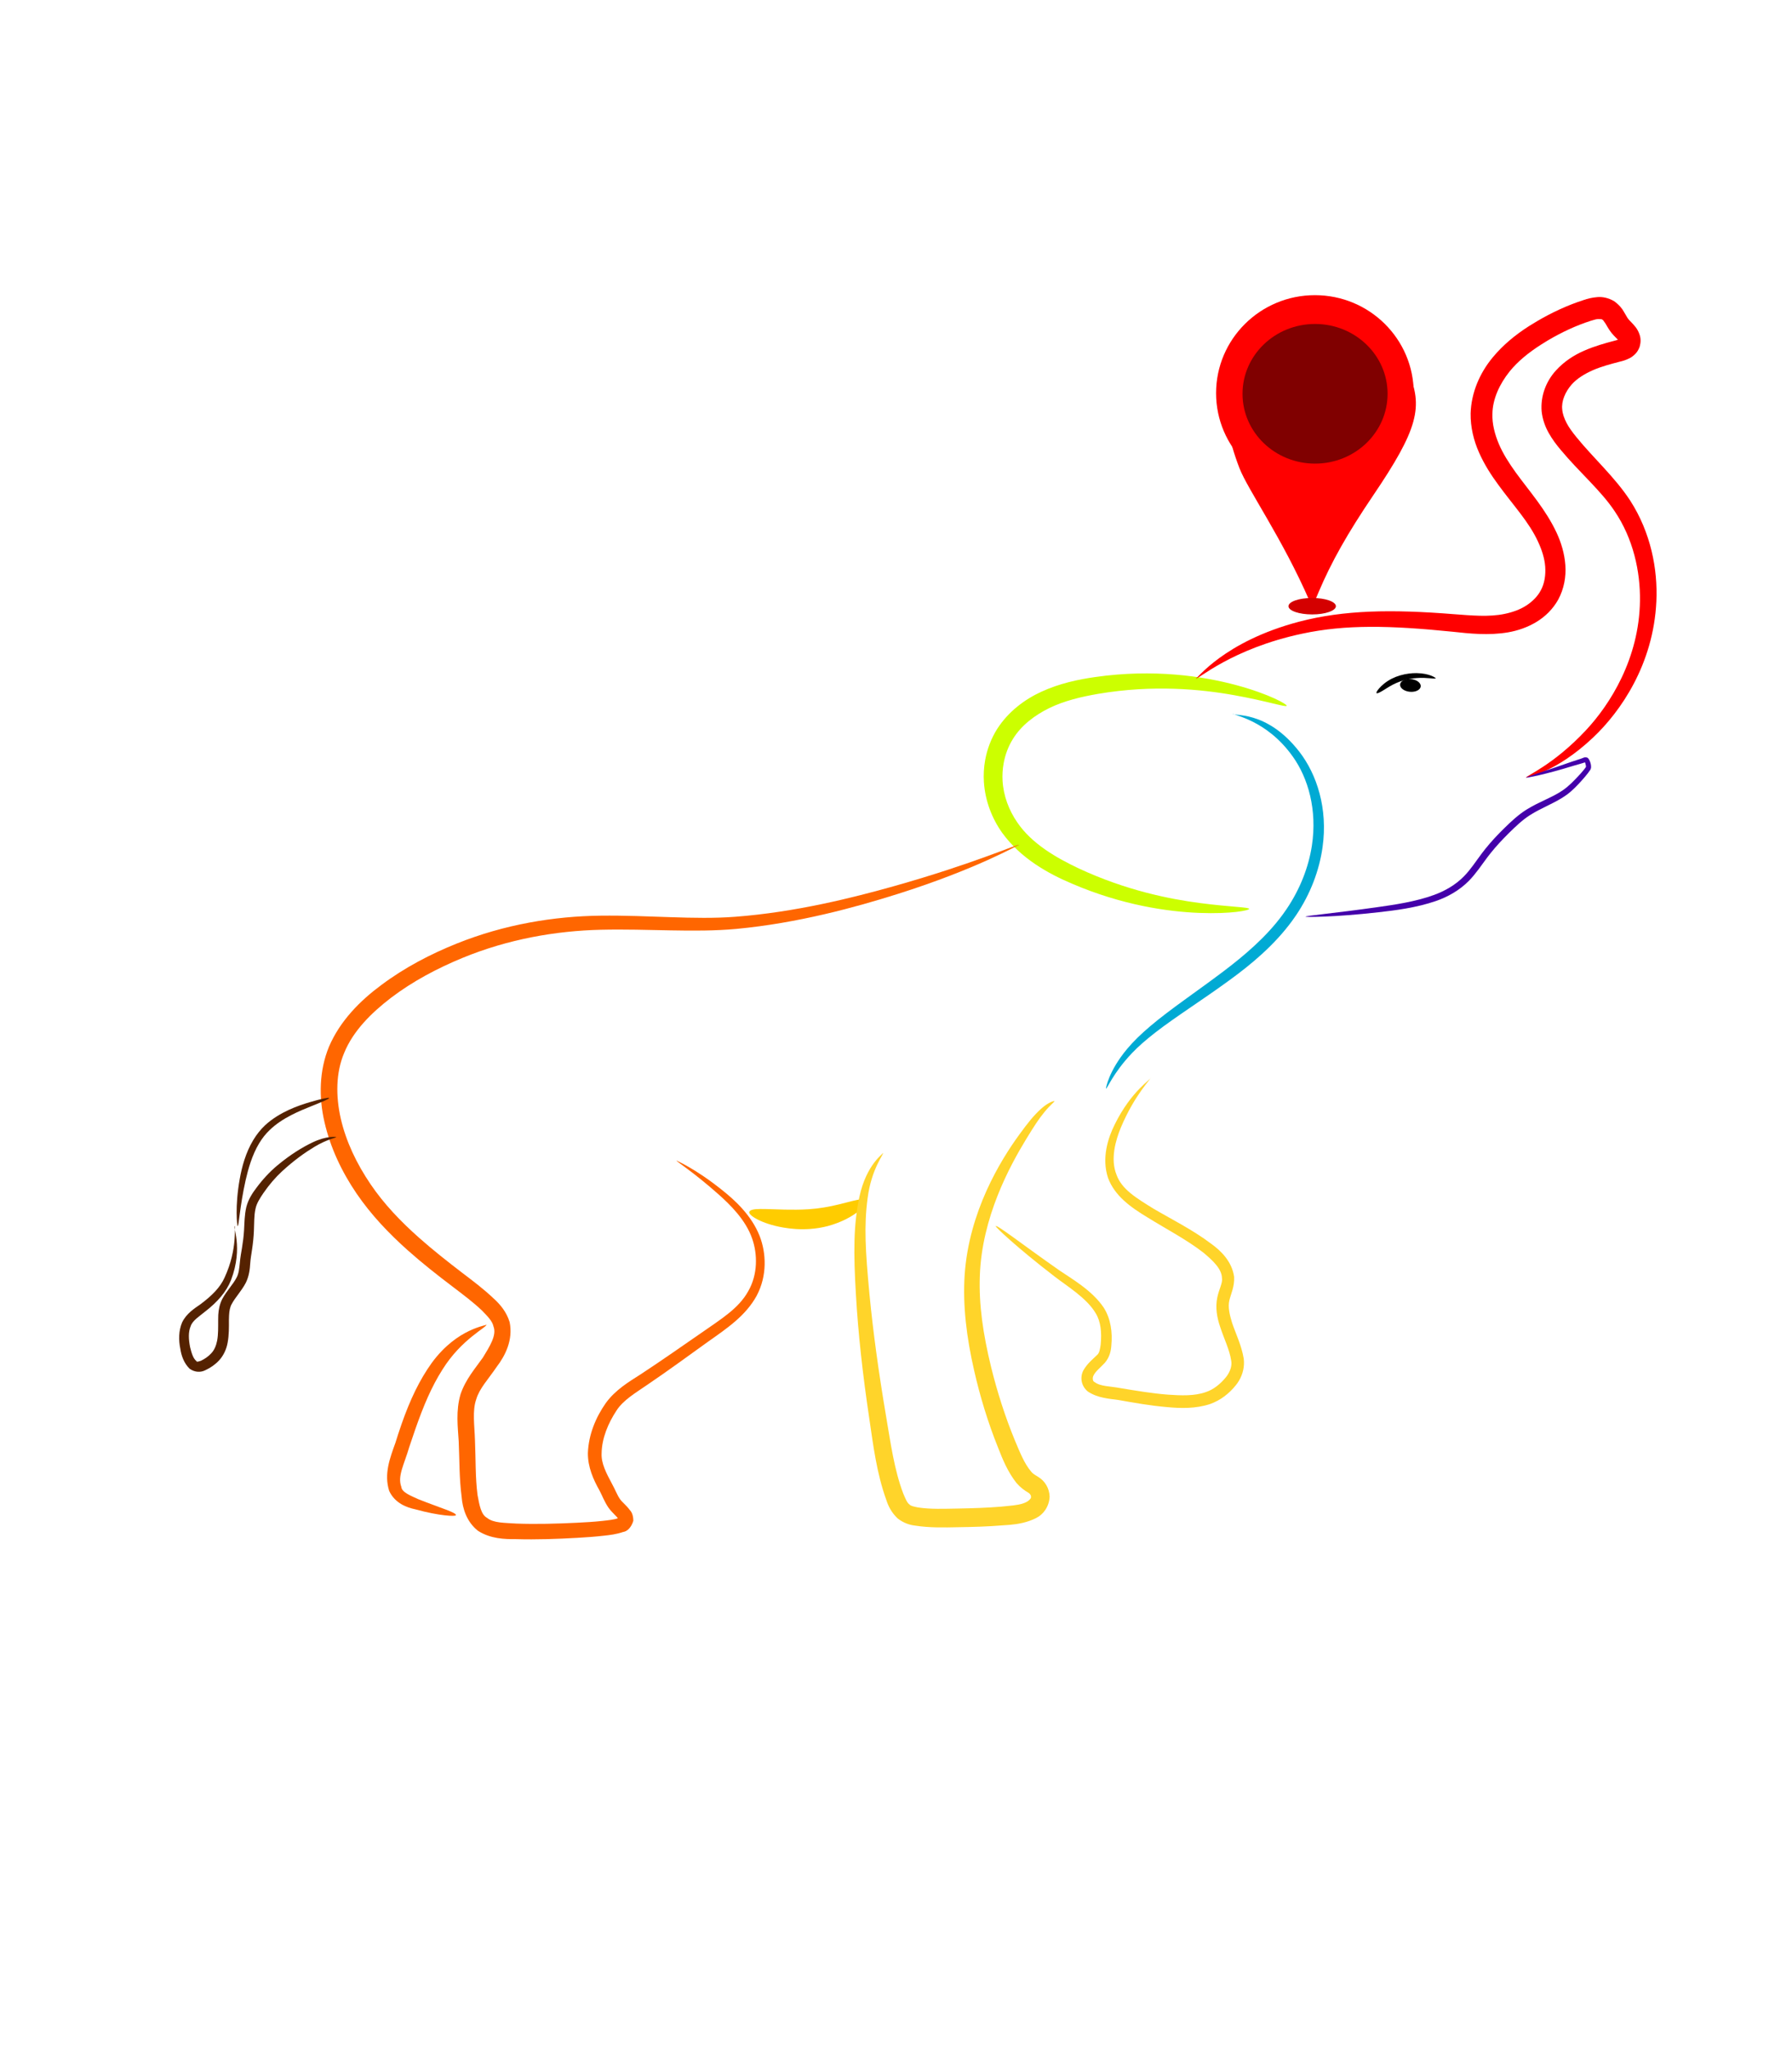 <?xml version="1.0" encoding="UTF-8" standalone="no"?>
<!-- Created with Inkscape (http://www.inkscape.org/) -->

<svg
   xmlns:dc="http://purl.org/dc/elements/1.1/"
   xmlns:cc="http://creativecommons.org/ns#"
   xmlns:rdf="http://www.w3.org/1999/02/22-rdf-syntax-ns#"
   xmlns:svg="http://www.w3.org/2000/svg"
   xmlns="http://www.w3.org/2000/svg"
   xmlns:sodipodi="http://sodipodi.sourceforge.net/DTD/sodipodi-0.dtd"
   xmlns:inkscape="http://www.inkscape.org/namespaces/inkscape"
   width="35cm"
   height="40cm"
   viewBox="0 0 350 400"
   version="1.1"
   id="svg4888"
   inkscape:version="0.92.0 r15299"
   sodipodi:docname="ELE LOGO.svg">
  <defs
     id="defs4882">
    <inkscape:path-effect
       effect="skeletal"
       id="path-effect4548"
       is_visible="true"
       pattern="M 0,5 C 0,2.24 2.24,0 5,0 7.76,0 10,2.24 10,5 10,7.76 7.76,10 5,10 2.24,10 0,7.76 0,5 Z"
       copytype="single_stretched"
       prop_scale="0.265"
       scale_y_rel="false"
       spacing="0"
       normal_offset="0"
       tang_offset="0"
       prop_units="false"
       vertical_pattern="false"
       fuse_tolerance="0" />
    <inkscape:path-effect
       effect="bspline"
       id="path-effect4546"
       is_visible="true"
       weight="33.333"
       steps="2"
       helper_size="0"
       apply_no_weight="true"
       apply_with_weight="true"
       only_selected="false" />
    <inkscape:path-effect
       effect="skeletal"
       id="path-effect4532"
       is_visible="true"
       pattern="M 0,5 C 0,2.24 2.24,0 5,0 7.76,0 10,2.24 10,5 10,7.76 7.76,10 5,10 2.24,10 0,7.76 0,5 Z"
       copytype="single_stretched"
       prop_scale="0.265"
       scale_y_rel="false"
       spacing="0"
       normal_offset="0"
       tang_offset="0"
       prop_units="false"
       vertical_pattern="false"
       fuse_tolerance="0" />
    <inkscape:path-effect
       effect="bspline"
       id="path-effect4530"
       is_visible="true"
       weight="33.333"
       steps="2"
       helper_size="0"
       apply_no_weight="true"
       apply_with_weight="true"
       only_selected="false" />
    <inkscape:path-effect
       effect="skeletal"
       id="path-effect4526"
       is_visible="true"
       pattern="M 0,5 C 0,2.24 2.24,0 5,0 7.76,0 10,2.24 10,5 10,7.76 7.76,10 5,10 2.24,10 0,7.76 0,5 Z"
       copytype="single_stretched"
       prop_scale="0.411"
       scale_y_rel="false"
       spacing="0"
       normal_offset="0"
       tang_offset="0"
       prop_units="false"
       vertical_pattern="false"
       fuse_tolerance="0" />
    <inkscape:path-effect
       effect="spiro"
       id="path-effect4524"
       is_visible="true" />
    <inkscape:path-effect
       effect="skeletal"
       id="path-effect5509"
       is_visible="true"
       pattern="M 0,5 C 0,2.24 2.24,0 5,0 7.76,0 10,2.24 10,5 10,7.76 7.76,10 5,10 2.24,10 0,7.76 0,5 Z"
       copytype="single_stretched"
       prop_scale="0.265"
       scale_y_rel="false"
       spacing="0"
       normal_offset="0"
       tang_offset="0"
       prop_units="false"
       vertical_pattern="false"
       fuse_tolerance="0" />
    <inkscape:path-effect
       effect="bspline"
       id="path-effect5507"
       is_visible="true"
       weight="33.333"
       steps="2"
       helper_size="0"
       apply_no_weight="true"
       apply_with_weight="true"
       only_selected="false" />
    <inkscape:path-effect
       effect="skeletal"
       id="path-effect5503"
       is_visible="true"
       pattern="m 529.194,-200.263 c 0,-2.76 2.24,-5 5,-5 2.76,0 5,2.24 5,5 0,2.76 -2.24,5 -5,5 -2.76,0 -5,-2.24 -5,-5 z"
       copytype="single_stretched"
       prop_scale="0.249"
       scale_y_rel="false"
       spacing="0"
       normal_offset="0"
       tang_offset="0"
       prop_units="false"
       vertical_pattern="false"
       fuse_tolerance="0" />
    <inkscape:path-effect
       effect="bspline"
       id="path-effect5501"
       is_visible="true"
       weight="33.333"
       steps="2"
       helper_size="0"
       apply_no_weight="true"
       apply_with_weight="true"
       only_selected="false" />
    <inkscape:path-effect
       effect="skeletal"
       id="path-effect5497"
       is_visible="true"
       pattern="m 529.194,-200.263 c 0,-2.76 2.24,-5 5,-5 2.76,0 5,2.24 5,5 0,2.76 -2.24,5 -5,5 -2.76,0 -5,-2.24 -5,-5 z"
       copytype="single_stretched"
       prop_scale="-0.366"
       scale_y_rel="false"
       spacing="0"
       normal_offset="0"
       tang_offset="0"
       prop_units="false"
       vertical_pattern="false"
       fuse_tolerance="0" />
    <inkscape:path-effect
       effect="bspline"
       id="path-effect5495"
       is_visible="true"
       weight="33.333"
       steps="2"
       helper_size="0"
       apply_no_weight="true"
       apply_with_weight="true"
       only_selected="false" />
    <inkscape:path-effect
       effect="skeletal"
       id="path-effect5491"
       is_visible="true"
       pattern="m 529.194,-200.263 c 0,-2.76 2.24,-5 5,-5 2.76,0 5,2.24 5,5 0,2.76 -2.24,5 -5,5 -2.76,0 -5,-2.24 -5,-5 z"
       copytype="single_stretched"
       prop_scale="-0.386"
       scale_y_rel="false"
       spacing="0"
       normal_offset="0"
       tang_offset="0"
       prop_units="false"
       vertical_pattern="false"
       fuse_tolerance="0" />
    <inkscape:path-effect
       effect="bspline"
       id="path-effect5489"
       is_visible="true"
       weight="33.333"
       steps="2"
       helper_size="0"
       apply_no_weight="true"
       apply_with_weight="true"
       only_selected="false" />
    <inkscape:path-effect
       effect="skeletal"
       id="path-effect5485"
       is_visible="true"
       pattern="m 529.194,-200.263 c 0,-2.76 2.24,-5 5,-5 2.76,0 5,2.24 5,5 0,2.76 -2.24,5 -5,5 -2.76,0 -5,-2.24 -5,-5 z"
       copytype="single_stretched"
       prop_scale="-0.286"
       scale_y_rel="false"
       spacing="0"
       normal_offset="0"
       tang_offset="0"
       prop_units="false"
       vertical_pattern="false"
       fuse_tolerance="0" />
    <inkscape:path-effect
       effect="bspline"
       id="path-effect5483"
       is_visible="true"
       weight="33.333"
       steps="2"
       helper_size="0"
       apply_no_weight="true"
       apply_with_weight="true"
       only_selected="false" />
    <inkscape:path-effect
       effect="skeletal"
       id="path-effect5479"
       is_visible="true"
       pattern="m 529.194,-200.263 c 0,-2.76 2.24,-5 5,-5 2.76,0 5,2.24 5,5 0,2.76 -2.24,5 -5,5 -2.76,0 -5,-2.24 -5,-5 z"
       copytype="single_stretched"
       prop_scale="0.21"
       scale_y_rel="false"
       spacing="0"
       normal_offset="0"
       tang_offset="0"
       prop_units="false"
       vertical_pattern="false"
       fuse_tolerance="0" />
    <inkscape:path-effect
       effect="bspline"
       id="path-effect5477"
       is_visible="true"
       weight="33.333"
       steps="2"
       helper_size="0"
       apply_no_weight="true"
       apply_with_weight="true"
       only_selected="false" />
    <inkscape:path-effect
       effect="skeletal"
       id="path-effect5473"
       is_visible="true"
       pattern="M 0,5 C 0,2.24 2.24,0 5,0 7.76,0 10,2.24 10,5 10,7.76 7.76,10 5,10 2.24,10 0,7.76 0,5 Z"
       copytype="single_stretched"
       prop_scale="0.265"
       scale_y_rel="false"
       spacing="0"
       normal_offset="0"
       tang_offset="0"
       prop_units="false"
       vertical_pattern="false"
       fuse_tolerance="0" />
    <inkscape:path-effect
       effect="bspline"
       id="path-effect5471"
       is_visible="true"
       weight="33.333"
       steps="2"
       helper_size="0"
       apply_no_weight="true"
       apply_with_weight="true"
       only_selected="false" />
    <inkscape:path-effect
       effect="skeletal"
       id="path-effect5467"
       is_visible="true"
       pattern="m 529.194,-200.263 c 0,-2.76 2.24,-5 5,-5 2.76,0 5,2.24 5,5 0,2.76 -2.24,5 -5,5 -2.76,0 -5,-2.24 -5,-5 z"
       copytype="single_stretched"
       prop_scale="0.132"
       scale_y_rel="false"
       spacing="0"
       normal_offset="0"
       tang_offset="0"
       prop_units="false"
       vertical_pattern="false"
       fuse_tolerance="0" />
    <inkscape:path-effect
       effect="bspline"
       id="path-effect5465"
       is_visible="true"
       weight="33.333"
       steps="2"
       helper_size="0"
       apply_no_weight="true"
       apply_with_weight="true"
       only_selected="false" />
    <inkscape:path-effect
       effect="skeletal"
       id="path-effect5461"
       is_visible="true"
       pattern="m 529.194,-200.263 c 0,-2.76 2.24,-5 5,-5 2.76,0 5,2.24 5,5 0,2.76 -2.24,5 -5,5 -2.76,0 -5,-2.24 -5,-5 z"
       copytype="single_stretched"
       prop_scale="-0.329"
       scale_y_rel="false"
       spacing="0"
       normal_offset="0"
       tang_offset="0"
       prop_units="false"
       vertical_pattern="false"
       fuse_tolerance="0" />
    <inkscape:path-effect
       effect="bspline"
       id="path-effect5459"
       is_visible="true"
       weight="33.333"
       steps="2"
       helper_size="0"
       apply_no_weight="true"
       apply_with_weight="true"
       only_selected="false" />
    <inkscape:path-effect
       effect="skeletal"
       id="path-effect5455"
       is_visible="true"
       pattern="m 529.194,-200.263 c 0,-2.76 2.24,-5 5,-5 2.76,0 5,2.24 5,5 0,2.76 -2.24,5 -5,5 -2.76,0 -5,-2.24 -5,-5 z"
       copytype="single_stretched"
       prop_scale="0.132"
       scale_y_rel="false"
       spacing="0"
       normal_offset="0"
       tang_offset="0"
       prop_units="false"
       vertical_pattern="false"
       fuse_tolerance="0" />
    <inkscape:path-effect
       effect="bspline"
       id="path-effect5453"
       is_visible="true"
       weight="33.333"
       steps="2"
       helper_size="0"
       apply_no_weight="true"
       apply_with_weight="true"
       only_selected="false" />
    <inkscape:path-effect
       effect="skeletal"
       id="path-effect5449"
       is_visible="true"
       pattern="m 529.194,-200.263 c 0,-2.76 2.24,-5 5,-5 2.76,0 5,2.24 5,5 0,2.76 -2.24,5 -5,5 -2.76,0 -5,-2.24 -5,-5 z"
       copytype="single_stretched"
       prop_scale="-0.43"
       scale_y_rel="false"
       spacing="0"
       normal_offset="0"
       tang_offset="0"
       prop_units="false"
       vertical_pattern="false"
       fuse_tolerance="0" />
    <inkscape:path-effect
       effect="spiro"
       id="path-effect5447"
       is_visible="true" />
    <inkscape:path-effect
       effect="skeletal"
       id="path-effect5443"
       is_visible="true"
       pattern="m 529.194,-200.263 c 0,-2.76 2.24,-5 5,-5 2.76,0 5,2.24 5,5 0,2.76 -2.24,5 -5,5 -2.76,0 -5,-2.24 -5,-5 z"
       copytype="single_stretched"
       prop_scale="0.221"
       scale_y_rel="false"
       spacing="0"
       normal_offset="0"
       tang_offset="0"
       prop_units="false"
       vertical_pattern="false"
       fuse_tolerance="0" />
    <inkscape:path-effect
       effect="spiro"
       id="path-effect5441"
       is_visible="true" />
    <inkscape:path-effect
       effect="skeletal"
       id="path-effect5437"
       is_visible="true"
       pattern="m 529.194,-200.263 c 0,-2.76 2.24,-5 5,-5 2.76,0 5,2.24 5,5 0,2.76 -2.24,5 -5,5 -2.76,0 -5,-2.24 -5,-5 z"
       copytype="single_stretched"
       prop_scale="0.366"
       scale_y_rel="false"
       spacing="0"
       normal_offset="0"
       tang_offset="0"
       prop_units="false"
       vertical_pattern="false"
       fuse_tolerance="0" />
    <inkscape:path-effect
       effect="spiro"
       id="path-effect5435"
       is_visible="true" />
  </defs>
  <sodipodi:namedview
     id="base"
     pagecolor="#ffffff"
     bordercolor="#666666"
     borderopacity="1.0"
     inkscape:pageopacity="0.0"
     inkscape:pageshadow="2"
     inkscape:zoom="0.49497474"
     inkscape:cx="537.1573"
     inkscape:cy="1068.3108"
     inkscape:document-units="mm"
     inkscape:current-layer="layer1"
     showgrid="false"
     units="cm"
     width="35cm"
     inkscape:window-width="1920"
     inkscape:window-height="1001"
     inkscape:window-x="-9"
     inkscape:window-y="-9"
     inkscape:window-maximized="1" />
  <g
     inkscape:label="Layer 1"
     inkscape:groupmode="layer"
     id="layer1"
     transform="translate(0,103)">
    <path
       style="fill:#ccff00;stroke:none;stroke-width:0.131px;stroke-linecap:butt;stroke-linejoin:miter;stroke-opacity:1"
       d="m 251.312,34.772 c -0.133,0.345 -3.819,-0.914 -10.288,-2.072 -6.459,-1.156 -15.8,-2.082 -26.585,-0.247 -3.178,0.55 -6.527,1.322 -9.511,2.773 -2.792,1.366 -5.45,3.354 -7.081,6.009 -0.902,1.43 -1.522,3.075 -1.831,4.805 -0.2,1.122 -0.266,2.263 -0.201,3.383 0.167,2.934 1.251,5.772 2.87,8.111 2.844,4.202 7.689,6.942 12.035,9.003 9.211,4.283 17.703,5.97 23.689,6.751 5.999,0.782 9.553,0.786 9.569,1.139 0.013,0.278 -3.505,1.02 -9.73,0.781 -6.184,-0.237 -15.093,-1.511 -24.855,-5.703 -4.659,-1.962 -10.009,-4.924 -13.635,-9.909 -2.015,-2.82 -3.351,-6.267 -3.59,-9.948 -0.09,-1.41 -0.011,-2.841 0.242,-4.253 0.391,-2.178 1.188,-4.256 2.352,-6.104 2.171,-3.376 5.358,-5.764 8.654,-7.269 3.494,-1.604 7.157,-2.39 10.508,-2.861 11.357,-1.628 21.031,-0.173 27.539,1.584 6.55,1.768 9.949,3.767 9.849,4.028 z"
       id="path5433"
       inkscape:connector-curvature="0"
       inkscape:path-effect="#path-effect5435;#path-effect5437"
       inkscape:original-d="m 251.31249,34.771993 c -12.37649,-1.321918 -24.75315,-2.643741 -37.12996,-3.96545 -12.37683,-1.321709 -11.91811,6.303936 -17.8774,9.456065 -5.95929,3.15213 0.61135,12.201271 0.9168,18.302061 0.30543,6.100802 8.55685,6.303937 12.83503,9.456066 4.27821,3.15213 24.60068,4.778769 33.92122,6.405723"
       sodipodi:nodetypes="cssscc" />
    <path
       style="fill:#00aad4;stroke:none;stroke-width:0.131px;stroke-linecap:butt;stroke-linejoin:miter;stroke-opacity:1"
       d="m 240.769,36.297 c -0.132,0.625 6.498,-0.933 13.015,7.456 0,1e-6 0,2e-6 0,2e-6 3.395,4.395 5.599,11.046 4.528,18.624 -0.633,4.526 -2.358,9.11 -5.166,13.277 -0.262,0.387 -0.531,0.768 -0.808,1.146 -3.482,4.739 -7.986,8.47 -12.132,11.486 -5.481,4.002 -10.597,7.195 -14.522,10.244 -1.866,1.45 -3.333,2.719 -4.616,4.071 0,0 0,0 0,0 -3.68,3.872 -4.838,6.993 -5.053,6.904 -0.036,-0.015 0.452,-3.342 4.115,-7.738 0,0 0,-10e-6 0,-10e-6 1.245,-1.493 2.718,-2.915 4.552,-4.47 3.87,-3.283 8.956,-6.668 14.28,-10.687 4.008,-3.036 8.341,-6.667 11.594,-11.116 0.26,-0.355 0.511,-0.714 0.755,-1.077 2.626,-3.894 4.274,-8.153 4.918,-12.346 1.065,-7.001 -0.745,-13.191 -3.723,-17.37 0,0 -10e-6,-2e-6 -10e-6,-2e-6 -5.139,-7.257 -11.803,-8.1 -11.738,-8.405 z"
       id="path5439"
       inkscape:connector-curvature="0"
       inkscape:path-effect="#path-effect5441;#path-effect5443"
       inkscape:original-d="m 240.76941,36.29717 c 4.12571,2.643521 8.25127,5.287148 12.37666,7.930888 4.12539,2.643741 2.75054,11.997916 4.12556,17.997026 1.37501,5.999119 -3.36141,8.540854 -5.04236,12.811444 -1.68093,4.27059 -18.03002,15.251613 -27.04527,22.877582 -9.01526,7.62596 -3.05581,2.84687 -4.58395,4.27047 -1.52814,1.4236 -3.05581,4.88044 -4.58394,7.32084" />
    <path
       style="fill:#ff0000;stroke:none;stroke-width:0.131px;stroke-linecap:butt;stroke-linejoin:miter;stroke-opacity:1"
       d="m 233.551,29.457 c 0.278,0.352 6.939,-5.822 20.791,-8.759 8.475,-1.814 17.18,-1.612 29.361,-0.38 3.253,0.353 7.036,0.774 10.87,0.116 1.857,-0.327 3.749,-0.962 5.497,-2.017 1.708,-1.029 3.232,-2.507 4.279,-4.386 1.117,-2.08 1.554,-4.436 1.381,-6.735 -0.165,-2.231 -0.8,-4.36 -1.713,-6.317 -2.141,-4.562 -5.239,-7.983 -7.999,-11.782 -1.284,-1.793 -2.47,-3.632 -3.288,-5.566 -0.796,-1.896 -1.312,-3.905 -1.243,-5.848 0,0 0,-9e-6 0,-9e-6 0.038,-2.881 1.383,-5.806 3.356,-8.267 1.626,-2.015 3.74,-3.699 6.086,-5.208 0.473,-0.304 0.953,-0.6 1.438,-0.889 2.668,-1.566 5.432,-2.864 8.276,-3.779 0.643,-0.193 1.157,-0.36 1.555,-0.366 0.378,0.012 0.687,0.022 0.762,0.124 0,0 0,0 0,0 0.126,0.017 0.296,0.322 0.599,0.739 0.271,0.455 0.614,1.103 1.187,1.845 0.624,0.758 1.142,1.167 1.323,1.435 0.085,0.133 0.142,0.201 0.127,0.202 -0.024,-0.012 -0.003,-0.075 0.024,-0.247 0.048,-0.113 0.074,-0.172 0.105,-0.191 0,0 0,-10e-7 0,-10e-7 0.026,-0.016 0.005,-0.008 -0.044,0.027 -0.096,0.086 -0.405,0.145 -0.865,0.284 -1.963,0.511 -3.979,1.078 -5.977,1.951 -2.041,0.881 -3.991,2.152 -5.57,3.903 -1.928,2.125 -3.015,5.002 -2.768,7.97 0,0 0,1.3e-5 0,1.3e-5 0.173,1.56 0.689,2.976 1.38,4.198 0,0 1e-5,10e-6 1e-5,10e-6 0.693,1.237 1.508,2.309 2.315,3.268 3.734,4.483 7.852,7.944 10.534,11.961 3.663,5.391 5.055,11.818 4.975,17.545 -0.156,11.27 -5.815,20.194 -10.565,25.272 -6.442,6.881 -11.817,8.917 -11.67,9.246 -0.021,-0.046 5.714,-0.88 13.083,-7.836 5.326,-5.024 11.786,-14.237 12.355,-26.584 0.289,-6.283 -1.083,-13.417 -5.11,-19.669 -3.005,-4.595 -7.185,-8.287 -10.552,-12.442 -0.718,-0.896 -1.382,-1.774 -1.857,-2.677 0,0 -10e-6,-7e-6 -10e-6,-7e-6 -0.462,-0.889 -0.804,-1.8 -0.865,-2.669 0,0 0,-7e-6 0,-7e-6 -0.194,-1.618 0.592,-3.436 1.816,-4.841 1.047,-1.191 2.528,-2.094 4.17,-2.824 1.627,-0.712 3.436,-1.191 5.368,-1.694 0.467,-0.102 1.101,-0.287 1.847,-0.667 0.371,-0.197 0.743,-0.477 1.096,-0.844 0,0 2e-5,-1.6e-5 2e-5,-1.6e-5 0.357,-0.37 0.645,-0.847 0.836,-1.419 0.228,-0.81 0.216,-1.572 0.002,-2.227 -0.205,-0.64 -0.49,-1.162 -0.81,-1.563 -0.627,-0.796 -1.169,-1.241 -1.385,-1.531 -0.229,-0.258 -0.467,-0.76 -0.867,-1.404 -0.364,-0.674 -0.976,-1.436 -1.932,-2.113 0,0 -2e-5,-1.1e-5 -2e-5,-1.1e-5 -1.12,-0.664 -2.287,-0.9 -3.333,-0.799 -1.02,0.082 -1.885,0.313 -2.601,0.557 -3.19,1.024 -6.245,2.445 -9.143,4.152 -0.532,0.309 -1.061,0.631 -1.587,0.967 -2.608,1.67 -5.056,3.662 -7.083,6.123 -2.51,3.033 -4.158,6.841 -4.286,10.879 0,0 0,1.2e-5 0,1.2e-5 -0.042,2.719 0.605,5.316 1.627,7.624 1.033,2.346 2.385,4.44 3.79,6.343 2.956,4.055 5.941,7.19 7.723,11.033 0.762,1.631 1.303,3.283 1.424,4.908 0.12,1.654 -0.125,3.298 -0.84,4.612 -0.622,1.212 -1.674,2.243 -2.872,3.016 -1.238,0.798 -2.699,1.305 -4.195,1.614 -3.089,0.654 -6.585,0.304 -9.876,0.064 -12.272,-0.986 -21.528,-0.817 -30.231,1.45 -14.839,3.894 -20.064,11.326 -20.232,11.114 z"
       id="path5445"
       inkscape:connector-curvature="0"
       inkscape:path-effect="#path-effect5447;#path-effect5449"
       inkscape:original-d="m 233.55125,29.45685 c 6.99016,-3.108943 13.67457,-6.624487 20.51161,-9.936575 6.83705,-3.312087 19.86393,-0.610175 29.79565,-0.915106 9.93173,-0.30492 12.52962,-3.660518 18.79419,-5.490616 6.26457,-1.830097 -0.30545,-7.5242862 -0.45839,-11.2862676 -0.15296,-3.7619917 -8.55655,-16.0652564 -12.83506,-24.0977124 -4.2785,-8.032466 7.94568,-10.777993 11.91827,-16.166824 3.97259,-5.38884 5.8065,-2.643741 8.70949,-3.965449 2.90301,-1.321708 2.75054,-1.05e-4 4.12556,0 1.37502,1.05e-4 1.52814,2.033451 2.29198,3.050343 0.76383,1.016893 1.22253,2.236816 1.83357,3.35538 0.61104,1.118563 -1.52782,1.016672 -2.29198,1.525176 -0.76414,0.508493 -7.02855,3.456946 -10.54308,5.185581 -3.5145,1.728635 -1.52782,4.27037 -2.29197,6.405722 -0.76414,2.135342 2.13935,4.270371 3.20877,6.405723 1.06942,2.135341 7.02888,8.1341375 10.54308,12.2013735 3.51419,4.06722553 3.36172,12.4046228 5.04235,18.6070955 1.68061,6.202474 -7.63976,17.285169 -11.45989,25.927914 -3.8201,8.642747 -8.25094,5.693876 -12.37665,8.54097" />
    <path
       style="fill:#4400aa;stroke:none;stroke-width:0.131px;stroke-linecap:butt;stroke-linejoin:miter;stroke-opacity:1"
       d="m 298.069,48.804 c -0.045,-0.158 3.433,-1.169 9.032,-3.154 0.766,-0.272 1.573,-0.476 2.328,-0.795 0.417,-0.068 0.708,0.043 0.816,0.246 0,0 1e-5,4e-6 1e-5,4e-6 0.156,0.199 0.248,0.397 0.303,0.566 0.13,0.327 0.233,0.728 0.204,1.183 0,0 -10e-6,6e-6 -10e-6,6e-6 -0.059,0.297 -0.154,0.464 -0.212,0.511 0,0 0,10e-7 0,10e-7 -0.12,0.191 -0.248,0.365 -0.374,0.531 0,0 0,2e-6 0,2e-6 -0.368,0.484 -0.763,0.946 -1.179,1.409 -0.845,0.946 -1.817,1.986 -2.977,2.84 0,0 0,2e-6 0,2e-6 -2.178,1.587 -4.884,2.497 -7.216,3.997 -1.46,0.933 -2.737,2.157 -4.093,3.491 -1.239,1.225 -2.462,2.529 -3.581,3.926 -0.211,0.264 -0.417,0.529 -0.619,0.797 -1.187,1.582 -2.213,3.171 -3.626,4.61 -1.856,1.872 -4.135,3.129 -6.399,3.914 -3.883,1.346 -8.08,1.849 -11.268,2.208 0,0 0,0 0,0 -8.669,0.983 -14.221,0.945 -14.227,0.869 -0.017,-0.203 5.516,-0.659 14.098,-1.876 0,0 0,0 0,0 3.157,-0.45 7.303,-1.03 10.983,-2.368 2.112,-0.768 4.218,-1.949 5.882,-3.661 1.292,-1.315 2.27,-2.858 3.498,-4.491 0.21,-0.279 0.424,-0.556 0.644,-0.829 1.163,-1.452 2.424,-2.791 3.695,-4.034 1.365,-1.343 2.728,-2.618 4.33,-3.631 2.546,-1.597 5.212,-2.436 7.221,-3.864 0,0 0,-10e-7 0,-10e-7 1.06,-0.744 2.003,-1.717 2.863,-2.627 0.416,-0.443 0.804,-0.872 1.16,-1.316 0,0 10e-6,-2e-6 10e-6,-2e-6 0.124,-0.154 0.237,-0.299 0.333,-0.444 0,0 0,-3e-6 0,-3e-6 0.052,-0.119 0.11,-0.159 0.065,-0.058 0,0 0,2e-6 0,2e-6 0.034,-0.212 -0.041,-0.481 -0.124,-0.767 -0.051,-0.133 -0.082,-0.233 -0.125,-0.279 0,0 0,1e-6 0,1e-6 -0.025,0.042 0.054,0.019 0.28,0.028 -0.858,0.326 -1.678,0.504 -2.408,0.73 -5.718,1.78 -9.284,2.406 -9.304,2.336 z"
       id="path5451"
       inkscape:connector-curvature="0"
       inkscape:path-effect="#path-effect5453;#path-effect5455"
       inkscape:original-d="m 298.06875,48.803578 c 3.20894,-0.711856 6.41769,-1.830316 9.62628,-2.745318 3.20862,-0.914992 1.52816,-0.610175 2.29199,-0.915095 0.76382,-0.304931 0.30576,1.220027 0.45838,1.830202 0.15265,0.610175 -3.0558,3.456946 -4.58393,5.18558 -1.52815,1.728635 -5.19498,2.033462 -7.79272,3.050343 -2.59772,1.016893 -5.80616,5.693876 -8.7095,8.54097 -1.68076,3.253864 -3.36139,6.50729 -5.04235,9.761102 -9.77891,0.813309 -19.55801,1.626733 -29.33725,2.440272"
       sodipodi:nodetypes="cscsssssc" />
    <path
       style="fill:#ff6600;stroke:none;stroke-width:0.131px;stroke-linecap:butt;stroke-linejoin:miter;stroke-opacity:1"
       d="m 199.055,61.92 c -0.116,-0.281 -8.73,3.637 -24.384,8.046 -8.002,2.253 -19.257,5.098 -31.08,5.996 -7.97,0.615 -16.755,-0.331 -26.307,-0.215 -9.038,0.107 -18.726,1.682 -28.102,5.452 -5.047,2.028 -10.105,4.642 -14.719,8.094 -4.081,3.018 -8.022,6.935 -10.202,12.02 -1.922,4.656 -2.018,9.87 -0.881,14.746 1.144,4.981 3.37,9.684 6.273,13.943 2.824,4.129 6.253,7.74 9.998,11.076 2.803,2.497 5.749,4.809 8.653,7.012 2.087,1.595 4.112,3.086 5.873,4.778 1.045,1.075 2.002,2.036 2.205,3.059 0.677,1.7 -0.74,3.909 -2.064,6.075 -1.457,2.069 -3.361,4.208 -4.365,7.155 -0.964,3.265 -0.526,6.473 -0.362,9.202 0.163,3.609 0.089,7.14 0.574,10.859 0.181,2.235 0.959,4.843 3.184,6.604 2.465,1.575 5.21,1.648 7.408,1.631 4.067,0.116 8.096,-0.034 11.964,-0.254 1.767,-0.099 3.522,-0.22 5.283,-0.426 0,0 2e-5,0 2e-5,0 1.145,-0.122 2.399,-0.273 3.692,-0.717 0.748,-0.091 1.583,-0.806 1.999,-2.179 0.002,-0.996 -0.292,-1.694 -0.65,-2.063 -0.761,-1.032 -1.563,-1.6 -1.914,-2.128 0,0 0,-1e-5 0,-1e-5 -0.57,-0.767 -0.957,-1.885 -1.617,-3.063 -1.114,-2.073 -2.111,-4.005 -2.011,-5.908 0.039,-2.963 1.278,-5.889 2.902,-8.355 1.314,-2.067 3.803,-3.502 6.055,-5.059 4.012,-2.717 8.247,-5.816 11.717,-8.309 3.867,-2.728 7.434,-5.121 9.594,-9.022 2.112,-3.946 1.888,-8.381 0.594,-11.704 -1.623,-4.107 -4.958,-7.068 -7.247,-8.895 -5.449,-4.378 -9.021,-5.783 -8.987,-5.834 -0.107,0.16 3.176,2.131 8.279,6.672 2.132,1.909 5.235,4.89 6.505,8.594 1.046,2.997 1.125,6.964 -0.781,10.258 -1.881,3.382 -5.254,5.396 -9.2,8.161 -3.501,2.409 -7.842,5.465 -11.815,8.062 -2.223,1.422 -4.945,3.017 -6.822,5.64 -1.9,2.713 -3.341,6.076 -3.473,9.721 -0.02,2.747 1.062,5.173 2.269,7.312 0.495,0.918 0.917,2.117 1.743,3.34 0,0 0,1e-5 0,1e-5 0.741,1.029 1.546,1.617 1.896,2.155 0.098,0.278 0.215,0.319 0.133,0.114 0.287,-0.343 0.119,-0.481 -0.115,-0.212 -0.868,0.313 -1.909,0.403 -3.069,0.54 0,0 -1e-5,0 -1e-5,0 -1.67,0.181 -3.366,0.28 -5.112,0.364 -3.83,0.182 -7.78,0.298 -11.713,0.156 -2.264,-0.161 -4.469,-0.077 -5.731,-1.118 -1.178,-0.629 -1.495,-2.517 -1.858,-4.479 -0.438,-3.409 -0.338,-6.844 -0.495,-10.595 -0.085,-2.967 -0.555,-5.817 0.249,-8.083 0.609,-2.097 2.377,-3.937 3.971,-6.293 1.68,-2.19 3.264,-5.279 2.547,-8.766 -0.609,-1.997 -1.862,-3.469 -3.092,-4.575 -1.965,-1.881 -4.083,-3.456 -6.147,-5.027 -2.866,-2.198 -5.748,-4.463 -8.456,-6.863 -3.618,-3.208 -6.871,-6.612 -9.474,-10.459 -2.709,-3.988 -4.783,-8.313 -5.817,-12.824 -0.985,-4.373 -0.97,-8.925 0.667,-12.783 1.756,-4.333 5.342,-7.846 9.129,-10.756 4.315,-3.277 9.127,-5.798 13.974,-7.797 8.942,-3.685 18.269,-5.291 27.013,-5.5 9.308,-0.221 18.223,0.596 26.459,-0.164 12.097,-1.132 23.35,-4.248 31.355,-6.767 15.701,-4.938 23.869,-9.737 23.908,-9.643 z"
       id="path5457"
       inkscape:connector-curvature="0"
       inkscape:path-effect="#path-effect5459;#path-effect5461"
       inkscape:original-d="m 199.0555,61.920048 c -7.28296,2.999801 -14.4681,5.959466 -21.84913,8.999977 -11.97502,2.729868 -23.63332,5.387731 -35.4502,8.081953 -7.94549,-1.016904 -15.89087,-2.03367 -23.83654,-3.050344 -9.16787,1.321729 -18.33563,2.643522 -27.503665,3.96544 -10.543143,6.609106 -21.085999,13.42141 -31.629249,20.132276 3.361776,10.47289 6.723291,20.94558 10.084686,31.41853 7.640145,5.69391 15.279979,11.38784 22.919742,17.08193 2.59773,2.23681 5.500895,4.47372 8.251106,6.71075 -1.375032,2.74522 -2.750211,5.28715 -4.125558,7.93089 -1.98631,2.03357 -3.667008,4.06703 -5.500727,6.1007 0.305757,2.74537 0.611347,5.49051 0.91677,8.23591 1.67e-4,4.27054 1.67e-4,8.54086 0,12.81145 0.764189,1.62678 1.528165,3.25359 2.291985,4.88056 1.98661,0.30494 3.972921,0.60995 5.959125,0.91509 4.431045,-1e-4 9.168055,-0.20346 13.751835,-0.30502 3.20881,-0.20347 6.41769,-0.61019 9.62628,-0.91511 -0.3054,-0.71182 -0.61101,-1.62695 -0.91677,-2.44029 -0.61098,-0.50844 -1.52782,-1.22023 -2.29198,-1.83018 -0.30542,-0.9152 -0.61102,-1.83033 -0.91679,-2.74533 -1.52768,-2.03349 -2.7502,-4.27059 -4.12555,-6.40572 1.52811,-3.7621 3.05613,-7.52428 4.58396,-11.28626 1.68088,-0.81351 3.36171,-1.83032 5.04233,-2.74532 4.58363,-3.25345 9.16806,-6.5075 13.75184,-9.76109 3.5144,-2.4403 7.02888,-4.88065 10.54308,-7.32083 0.15294,-4.16872 0.30576,-8.33771 0.45838,-12.5064 -2.75012,-2.84702 -5.50057,-5.69408 -8.25109,-8.54096 -2.90297,-1.93198 -5.80617,-3.86389 -8.7095,-5.79567"
       sodipodi:nodetypes="cccccccccccccccccccccccccccc" />
    <path
       style="fill:#552200;stroke:none;stroke-width:0.131px;stroke-linecap:butt;stroke-linejoin:miter;stroke-opacity:1"
       d="m 64.287,111.336 c 0.058,0.175 -1.289,0.718 -3.55,1.631 -2.048,0.827 -5.6,2.219 -8.076,4.636 0,0 -10e-7,0 -10e-7,0 -0.783,0.742 -1.462,1.609 -2.055,2.595 -1.362,2.269 -2.122,4.955 -2.628,7.168 -1.171,5.228 -1.314,8.998 -1.569,8.984 -0.078,-0.004 -0.569,-3.755 0.417,-9.217 0.408,-2.313 1.147,-5.125 2.656,-7.613 0.651,-1.073 1.411,-2.03 2.288,-2.858 0,0 10e-7,0 10e-7,0 2.843,-2.612 6.517,-3.849 8.686,-4.495 2.354,-0.701 3.789,-0.953 3.83,-0.829 z"
       id="path5463"
       inkscape:connector-curvature="0"
       inkscape:path-effect="#path-effect5465;#path-effect5467"
       inkscape:original-d="m 64.287456,111.33561 c -4.583779,1.52506 -9.167725,3.05025 -13.75185,4.57552 -1.222253,3.96551 -2.444601,7.93079 -3.667152,11.89634 -0.152628,2.84696 -0.305435,5.69386 -0.458397,8.54095" />
    <path
       style="fill:#552200;stroke:none;stroke-width:0.131px;stroke-linecap:butt;stroke-linejoin:miter;stroke-opacity:1"
       d="m 45.952,136.348 c -0.676,-0.028 1.652,3.992 -0.829,10.529 -0.914,2.308 -2.656,4.283 -5.002,6.105 -1.137,0.942 -2.517,1.783 -2.877,2.886 -0.494,1.157 -0.409,2.586 -0.122,4.082 0.277,1.098 0.569,2.214 1.254,2.757 0.006,0.207 0.442,0.068 0.882,-0.08 0,0 2e-6,-1e-5 2e-6,-1e-5 0.756,-0.363 1.462,-0.854 2.02,-1.467 0.582,-0.617 0.943,-1.492 1.128,-2.431 0.24,-1.253 0.199,-2.603 0.204,-4.078 -0.005,-0.316 -9.07e-4,-0.641 0.019,-0.973 0.062,-1.034 0.273,-2.108 0.797,-3.135 0.91,-1.654 2.109,-2.84 2.755,-4.097 0.459,-0.803 0.557,-1.885 0.669,-3.009 0.086,-0.992 0.264,-1.946 0.41,-2.821 0.193,-1.158 0.332,-2.29 0.403,-3.404 0,0 0,0 0,0 0.092,-1.538 0.078,-3.028 0.457,-4.628 0.386,-1.486 1.196,-2.702 1.953,-3.699 1.267,-1.704 2.614,-3.141 4.026,-4.327 2.583,-2.166 4.95,-3.597 6.911,-4.537 2.863,-1.37 4.65,-1.083 4.653,-1.061 0.028,0.166 -1.73,0.39 -4.209,1.888 -1.817,1.091 -3.981,2.605 -6.383,4.818 -1.267,1.168 -2.469,2.563 -3.614,4.214 -0.671,0.991 -1.354,2.036 -1.562,3.114 -0.295,1.316 -0.228,2.678 -0.307,4.32 0,0 0,0 0,0 -0.053,1.192 -0.178,2.394 -0.361,3.612 -0.135,0.906 -0.294,1.813 -0.354,2.67 -0.07,1.167 -0.226,2.505 -0.859,3.803 -0.852,1.624 -2.058,2.841 -2.746,4.139 -0.363,0.612 -0.485,1.392 -0.532,2.258 -0.015,0.278 -0.022,0.564 -0.027,0.853 0.006,1.44 0.03,2.924 -0.254,4.463 -0.226,1.251 -0.771,2.466 -1.663,3.446 -0.774,0.827 -1.698,1.463 -2.676,1.909 0,0 -4e-6,1e-5 -4e-6,1e-5 -0.871,0.462 -2.055,0.463 -3.09,-0.284 -1.156,-1.142 -1.61,-2.609 -1.802,-3.853 -0.355,-1.704 -0.352,-3.52 0.336,-5.171 0.844,-1.754 2.421,-2.745 3.541,-3.52 2.266,-1.685 3.905,-3.311 4.777,-5.282 2.58,-5.601 1.818,-10.02 2.074,-10.009 z"
       id="path5475"
       inkscape:connector-curvature="0"
       inkscape:path-effect="#path-effect5477;#path-effect5479"
       inkscape:original-d="m 45.951672,136.34842 c -0.15264,3.76199 -0.305447,7.52408 -0.458397,11.28628 -2.139083,1.72848 -4.278189,3.45696 -6.417522,5.18559 -1.069506,0.71168 -2.139023,1.42338 -3.208756,2.13524 1.55e-4,1.83037 1.55e-4,3.66031 0,5.49061 0.611372,1.22011 1.22254,2.44017 1.833565,3.66041 0.611395,-0.10181 1.222551,-0.20345 1.833576,-0.30503 0.916675,-0.60998 1.833743,-1.22024 2.750381,-1.83021 0.458469,-0.81338 0.916939,-1.83031 1.37518,-2.7453 1.55e-4,-1.52507 1.55e-4,-3.25381 0,-4.88055 1.55e-4,-1.01682 1.55e-4,-2.03366 0,-3.05034 1.375191,-1.52513 2.750513,-3.05045 4.125549,-4.57551 1.66e-4,-1.11848 1.66e-4,-2.23704 0,-3.35539 0.152951,-0.81345 0.305757,-1.62696 0.458397,-2.44028 0.152938,-1.1184 0.305757,-2.23702 0.458396,-3.35537 1.68e-4,-1.72845 1.68e-4,-3.45716 0,-5.18559 0.611312,-0.91515 1.22254,-1.83031 1.833565,-2.7453 1.069613,-1.42341 2.139357,-2.8471 3.208767,-4.27049 2.750286,-1.93181 5.500895,-3.86387 8.25111,-5.79564 1.222479,-0.20346 2.444935,-0.40683 3.667152,-0.61007" />
    <path
       style="fill:#ff6600;stroke:none;stroke-width:0.131px;stroke-linecap:butt;stroke-linejoin:miter;stroke-opacity:1"
       d="m 95,155.566 c 0.127,0.221 -5.635,0.64 -10.644,7.442 -2.427,3.356 -4.287,7.288 -5.941,12.027 -0.424,1.214 -0.814,2.42 -1.176,3.586 -1.088,3.025 -2.28,6.114 -1.222,9.425 1.143,2.469 3.555,3.254 5.059,3.575 0,0 1e-6,0 1e-6,0 4.798,1.321 7.895,1.428 7.965,1.159 0.133,-0.514 -2.823,-1.339 -7.315,-3.112 0,0 -1e-6,0 -1e-6,0 -1.35,-0.63 -3.262,-1.32 -3.345,-2.424 -0.789,-2.127 0.569,-4.371 1.547,-7.756 0.381,-1.142 0.781,-2.332 1.192,-3.508 1.627,-4.651 3.189,-8.31 5.271,-11.589 3.731,-6.033 8.87,-8.372 8.609,-8.826 z"
       id="path5481"
       inkscape:connector-curvature="0"
       inkscape:path-effect="#path-effect5483;#path-effect5485"
       inkscape:original-d="m 94.999899,155.56558 c -3.361395,1.9318 -6.722957,3.86367 -10.084686,5.79567 -2.44472,6.60931 -4.889368,13.21805 -7.334305,19.82723 -0.458241,2.33854 -0.916627,4.88044 -1.37519,7.32082 1.528225,0.71169 3.056128,1.42338 4.583958,2.13526 2.750465,0.71161 5.500895,1.42338 8.251086,2.13523" />
    <path
       style="fill:#ffcc00;stroke:none;stroke-width:0.131px;stroke-linecap:butt;stroke-linejoin:miter;stroke-opacity:1"
       d="m 146.34,133.603 c -0.15,0.631 2.351,2.273 6.623,3.019 1.551,0.273 3.327,0.414 5.215,0.283 1.239,-0.086 2.423,-0.282 3.537,-0.577 0,0 0,0 0,0 5.237,-1.435 7.787,-4.343 7.544,-4.86 -0.503,-1.071 -3.854,0.522 -8.347,1.241 0,0 0,0 0,0 -0.946,0.162 -1.935,0.277 -2.996,0.347 -1.599,0.106 -3.184,0.098 -4.601,0.071 -3.885,-0.073 -6.766,-0.408 -6.976,0.477 z"
       id="path5487"
       inkscape:connector-curvature="0"
       inkscape:path-effect="#path-effect5489;#path-effect5491"
       inkscape:original-d="m 146.3401,133.60313 c 2.13935,0.50828 4.27853,1.01666 6.41753,1.52516 2.9032,-1e-4 5.80649,-1e-4 8.7095,0 2.5976,-1.22017 5.19531,-2.44038 7.79271,-3.66041" />
    <path
       style="fill:#ffd42a;stroke:none;stroke-width:0.135px;stroke-linecap:butt;stroke-linejoin:miter;stroke-opacity:1"
       d="m 172.469,122.04 c 0.175,0.123 -3.209,2.08 -4.621,8.599 0,0 0,0 0,0 -1.148,5.395 -1.172,10.834 -0.67,19.182 0.428,7.344 1.285,15.321 2.663,24.474 0.699,4.726 1.379,10.301 3.263,15.497 0.359,1.133 0.994,2.471 2.227,3.624 1.121,0.876 2.317,1.267 3.353,1.388 0,0 1e-5,0 1e-5,0 2.909,0.457 5.721,0.371 8.487,0.318 2.821,-0.043 5.741,-0.119 8.679,-0.364 0.427,-0.024 0.873,-0.051 1.332,-0.092 1.639,-0.143 3.424,-0.447 5.18,-1.325 1.487,-0.752 2.535,-2.269 2.646,-4.165 -0.055,-1.675 -0.922,-3.098 -2.273,-3.9 0,0 0,0 0,0 -0.623,-0.377 -1.126,-0.683 -1.372,-1.05 0,0 0,-1e-5 0,-1e-5 -1.325,-1.569 -2.165,-3.744 -3.095,-5.93 -1.999,-4.833 -3.525,-9.697 -4.69,-14.422 0,0 0,0 0,0 -1.564,-6.393 -2.418,-12.21 -2.204,-17.823 0.387,-11.443 5.86,-21.44 9.02,-26.637 1.598,-2.609 2.404,-3.875 3.589,-5.323 0,0 0,0 0,0 1.152,-1.422 2.035,-2.012 1.951,-2.145 -0.039,-0.062 -1.11,0.157 -2.614,1.512 0,0 0,0 0,0 -1.357,1.225 -2.535,2.669 -4.267,5.062 -3.681,5.06 -9.808,15.008 -10.647,27.379 -0.382,5.976 0.362,12.152 1.883,18.756 0,0 0,0 0,1e-5 1.119,4.894 2.635,9.948 4.669,14.993 0.856,2.189 1.852,4.665 3.59,6.866 0,0 1e-5,1e-5 1e-5,1e-5 0.755,0.865 1.579,1.456 2.333,1.894 0,0 1e-5,0 1e-5,0 0.269,0.158 0.532,0.541 0.477,0.768 0.111,0.24 -0.298,0.673 -0.716,0.936 -0.968,0.574 -2.288,0.723 -3.796,0.867 -0.423,0.04 -0.857,0.08 -1.301,0.129 -2.799,0.236 -5.642,0.315 -8.438,0.372 -2.818,0.046 -5.409,0.164 -7.862,-0.225 0,0 0,0 0,0 -0.75,-0.161 -1.355,-0.267 -1.594,-0.553 -0.497,-0.325 -0.809,-1.175 -1.231,-2.142 -1.771,-4.632 -2.488,-10.017 -3.308,-14.787 -1.542,-9.095 -2.596,-16.875 -3.296,-24.154 -0.794,-8.423 -1.085,-13.31 -0.365,-18.7 0,0 0,-10e-6 0,-10e-6 0.744,-5.836 3.257,-8.709 3.019,-8.877 z"
       id="path5493"
       inkscape:connector-curvature="0"
       inkscape:path-effect="#path-effect5495;#path-effect5497"
       inkscape:original-d="m 172.46859,122.04036 c -1.52781,2.1708 -3.05579,4.34169 -4.58394,6.5127 1.6e-4,6.62155 1.6e-4,13.24238 0,19.86374 1.22258,9.22637 2.44495,18.45253 3.66716,27.67897 1.06977,5.10155 2.13934,10.20311 3.20877,15.30484 1.06977,0.65117 2.13934,1.30242 3.20876,1.9538 3.05609,-1.2e-4 6.1121,-1.2e-4 9.1679,0 3.05596,-0.10864 6.11208,-0.21719 9.16789,-0.32562 1.83363,-0.32575 3.97292,-0.65139 5.95912,-0.97691 0.45852,-0.97694 0.91696,-1.95393 1.3752,-2.93072 -0.45817,-0.86834 -0.91664,-1.73683 -1.3752,-2.60509 -1.37492,-0.21718 -2.7502,-0.43428 -4.12554,-0.65126 -4.43137,-14.00362 -8.86214,-28.00471 -13.29344,-42.00691 5.65366,-9.76908 11.30722,-19.53821 16.9606,-29.30713 1.52812,-0.86848 2.75052,-1.73683 4.12555,-2.60509" />
    <path
       style="fill:#ffd42a;stroke:none;stroke-width:0.131px;stroke-linecap:butt;stroke-linejoin:miter;stroke-opacity:1"
       d="m 194.472,136.348 c 0.249,-0.315 4.653,3.184 12.367,8.591 2.352,1.626 6.481,3.922 8.766,7.373 1.344,2.156 1.705,4.773 1.452,7.37 -0.063,1.042 -0.353,2.272 -1.259,3.341 -0.882,0.956 -1.865,1.693 -2.236,2.515 -0.223,0.407 -0.156,1.142 0.209,1.238 1.152,0.9 3.003,0.798 5.119,1.206 2.969,0.489 6.129,1.027 9.221,1.265 2.562,0.175 5.195,0.297 7.443,-0.515 1.474,-0.492 2.79,-1.559 3.871,-2.868 0.159,-0.198 0.305,-0.405 0.436,-0.62 0.518,-0.852 0.781,-1.804 0.6,-2.671 -0.309,-2.119 -1.398,-4.225 -2.153,-6.574 -0.6,-1.744 -0.969,-3.714 -0.555,-5.73 0.353,-1.661 1.088,-2.863 0.912,-3.79 -0.044,-1.834 -1.859,-3.458 -3.545,-4.888 0,0 0,0 0,0 -3.211,-2.538 -7.721,-4.892 -10.931,-6.903 -3.391,-2.038 -6.467,-4.245 -7.772,-7.744 0,0 0,-1e-5 0,-1e-5 -1.306,-3.914 0.022,-7.864 1.287,-10.402 3.315,-6.759 7.319,-8.934 7.022,-9.172 0.193,0.154 -3.077,3.244 -5.803,9.728 -1.017,2.466 -2.104,6.154 -0.846,9.237 0,0 0,0 0,0 1.015,2.831 3.835,4.515 7.186,6.59 3.173,1.881 7.732,4.155 11.267,6.846 0,0 1e-5,0 1e-5,0 1.949,1.387 4.088,3.492 4.511,6.478 0.099,1.921 -0.638,3.35 -0.921,4.548 -0.329,1.321 0.034,2.849 0.524,4.437 0.685,2.05 1.834,4.365 2.269,6.951 0.202,1.552 -0.166,3.061 -0.921,4.336 -0.191,0.322 -0.405,0.627 -0.64,0.913 -1.292,1.606 -2.986,2.93 -4.991,3.64 -2.86,0.95 -5.816,0.85 -8.448,0.603 -3.244,-0.276 -6.459,-0.853 -9.42,-1.379 -1.843,-0.269 -4.037,-0.345 -6.031,-1.666 -1.309,-1.084 -1.563,-2.781 -0.865,-4.126 0.774,-1.355 1.886,-2.225 2.653,-2.976 0.476,-0.362 0.604,-1.174 0.727,-2.048 0.223,-2.321 0.047,-4.5 -0.993,-6.153 -1.725,-2.949 -5.693,-5.338 -8.042,-7.167 -7.507,-5.777 -11.574,-9.68 -11.47,-9.813 z"
       id="path5499"
       inkscape:connector-curvature="0"
       inkscape:path-effect="#path-effect5501;#path-effect5503"
       inkscape:original-d="m 194.47156,136.34842 c 4.12571,3.2536 8.25125,6.5073 12.37665,9.76111 3.20892,2.13515 6.41769,4.27037 9.62629,6.40573 -0.15264,2.7452 -0.30544,5.49051 -0.45839,8.23593 -0.15265,0.40661 -0.30544,0.81331 -0.45841,1.22012 -1.22259,1.017 -2.44461,2.03346 -3.66716,3.05035 0.15298,1.01679 0.30578,2.03346 0.4584,3.05034 1.6811,0.30496 3.66731,0.60996 5.50074,0.9151 3.51431,0.60994 7.02888,1.22005 10.54308,1.83022 2.75044,-0.10181 5.5009,-0.20347 8.2511,-0.30504 1.37526,-1.32183 2.75052,-2.64374 4.12555,-3.96545 0.6113,-1.11846 1.22255,-2.23702 1.83359,-3.35538 -1.22209,-2.7451 -2.44462,-5.49073 -3.66717,-8.23592 -0.15262,-1.42356 -0.30543,-3.05046 -0.45839,-4.57552 0.76411,-1.22016 1.52815,-2.44038 2.29197,-3.6604 -1.0693,-1.93179 -2.13901,-3.86389 -3.20875,-5.79567 -4.58365,-2.33862 -9.16774,-4.88065 -13.75184,-7.32081 -2.75023,-2.03367 -5.50059,-4.06724 -8.25112,-6.1007 0.61136,-3.76219 1.22255,-7.32092 1.83358,-10.98123 2.59765,-2.94868 4.88971,-6.10079 7.33432,-9.15103" />
    <g
       id="g4562">
      <g
         transform="matrix(0.539,0.185,-0.278,0.359,493.297,102.171)"
         id="g5517">
        <path
           style="fill:#000000;stroke:none;stroke-width:0.265px;stroke-linecap:butt;stroke-linejoin:miter;stroke-opacity:1"
           d="m -408.214,15.786 c -0.287,-0.052 -0.442,-0.969 -0.361,-2.485 0.077,-1.437 0.396,-3.752 1.498,-6.048 0,-2e-7 0,-5e-7 0,-8e-7 0.441,-0.906 1.006,-1.806 1.703,-2.656 1.228,-1.496 2.671,-2.601 4.136,-3.33 3.89,-1.875 6.614,-0.737 6.631,-0.6 0.065,0.52 -2.774,0.855 -5.464,2.676 -1.128,0.729 -2.239,1.695 -3.253,2.935 -0.576,0.704 -1.071,1.436 -1.492,2.166 0,2e-7 0,5e-7 0,7e-7 -0.999,1.706 -1.711,3.964 -2.162,5.184 -0.514,1.392 -0.926,2.215 -1.237,2.159 z"
           id="path5505"
           inkscape:connector-curvature="0"
           inkscape:path-effect="#path-effect5507;#path-effect5509"
           inkscape:original-d="m -408.21427,15.785725 c 0.25223,-2.77209 1.0082,-5.543915 1.51188,-8.3154755 2.01594,-2.0159159 4.03201,-4.0320092 6.04764,-6.0476182 2.01586,-0.2522167 4.03201,-0.50423232 6.0476,-0.75595161" />
        <ellipse
           style="opacity:1;fill:#000000;fill-opacity:1;stroke:none;stroke-width:10.265;stroke-miterlimit:4;stroke-dasharray:none;stroke-opacity:0.547"
           id="path5511"
           cx="-400.277"
           cy="7.47"
           rx="3.402"
           ry="3.024" />
      </g>
      <g
         id="g4550">
        <path
           style="opacity:1;fill:#ff0000;fill-opacity:1;stroke:none;stroke-width:9.815;stroke-miterlimit:4;stroke-dasharray:none;stroke-opacity:0.547"
           d="m 255.817,14.414 c -5.36,-12.332 -12.09,-21.782 -13.738,-26.032 -4.282,-11.047 -4.369,-23.186 0.597,-26.362 6.53,-4.176 15.983,-5.236 22.755,-3.043 4.336,1.404 7.738,6.576 9.484,10.363 3.227,7.001 1.979,11.532 -6.714,24.369 -5.018,7.41 -8.172,12.995 -10.661,18.877 l -1.242,2.936 z"
           id="path4554"
           inkscape:connector-curvature="0"
           sodipodi:nodetypes="ccsscsscc" />
        <ellipse
           style="opacity:1;fill:#ff0000;fill-opacity:1;stroke:none;stroke-width:11.237;stroke-miterlimit:4;stroke-dasharray:none;stroke-opacity:0.547"
           id="path4536"
           cx="256.818"
           cy="-26.256"
           rx="19.301"
           ry="19.125" />
        <ellipse
           style="opacity:1;fill:#d40000;fill-opacity:1;stroke:none;stroke-width:10.265;stroke-miterlimit:4;stroke-dasharray:none;stroke-opacity:0.547"
           id="path4557"
           cx="256.284"
           cy="15.335"
           rx="4.63"
           ry="1.606" />
      </g>
      <ellipse
         ry="13.631"
         rx="14.165"
         cy="-26.129"
         cx="256.846"
         id="path4552"
         style="opacity:1;fill:#800000;fill-opacity:1;stroke:none;stroke-width:14.824;stroke-miterlimit:4;stroke-dasharray:none;stroke-opacity:0.547" />
    </g>
  </g>
</svg>
